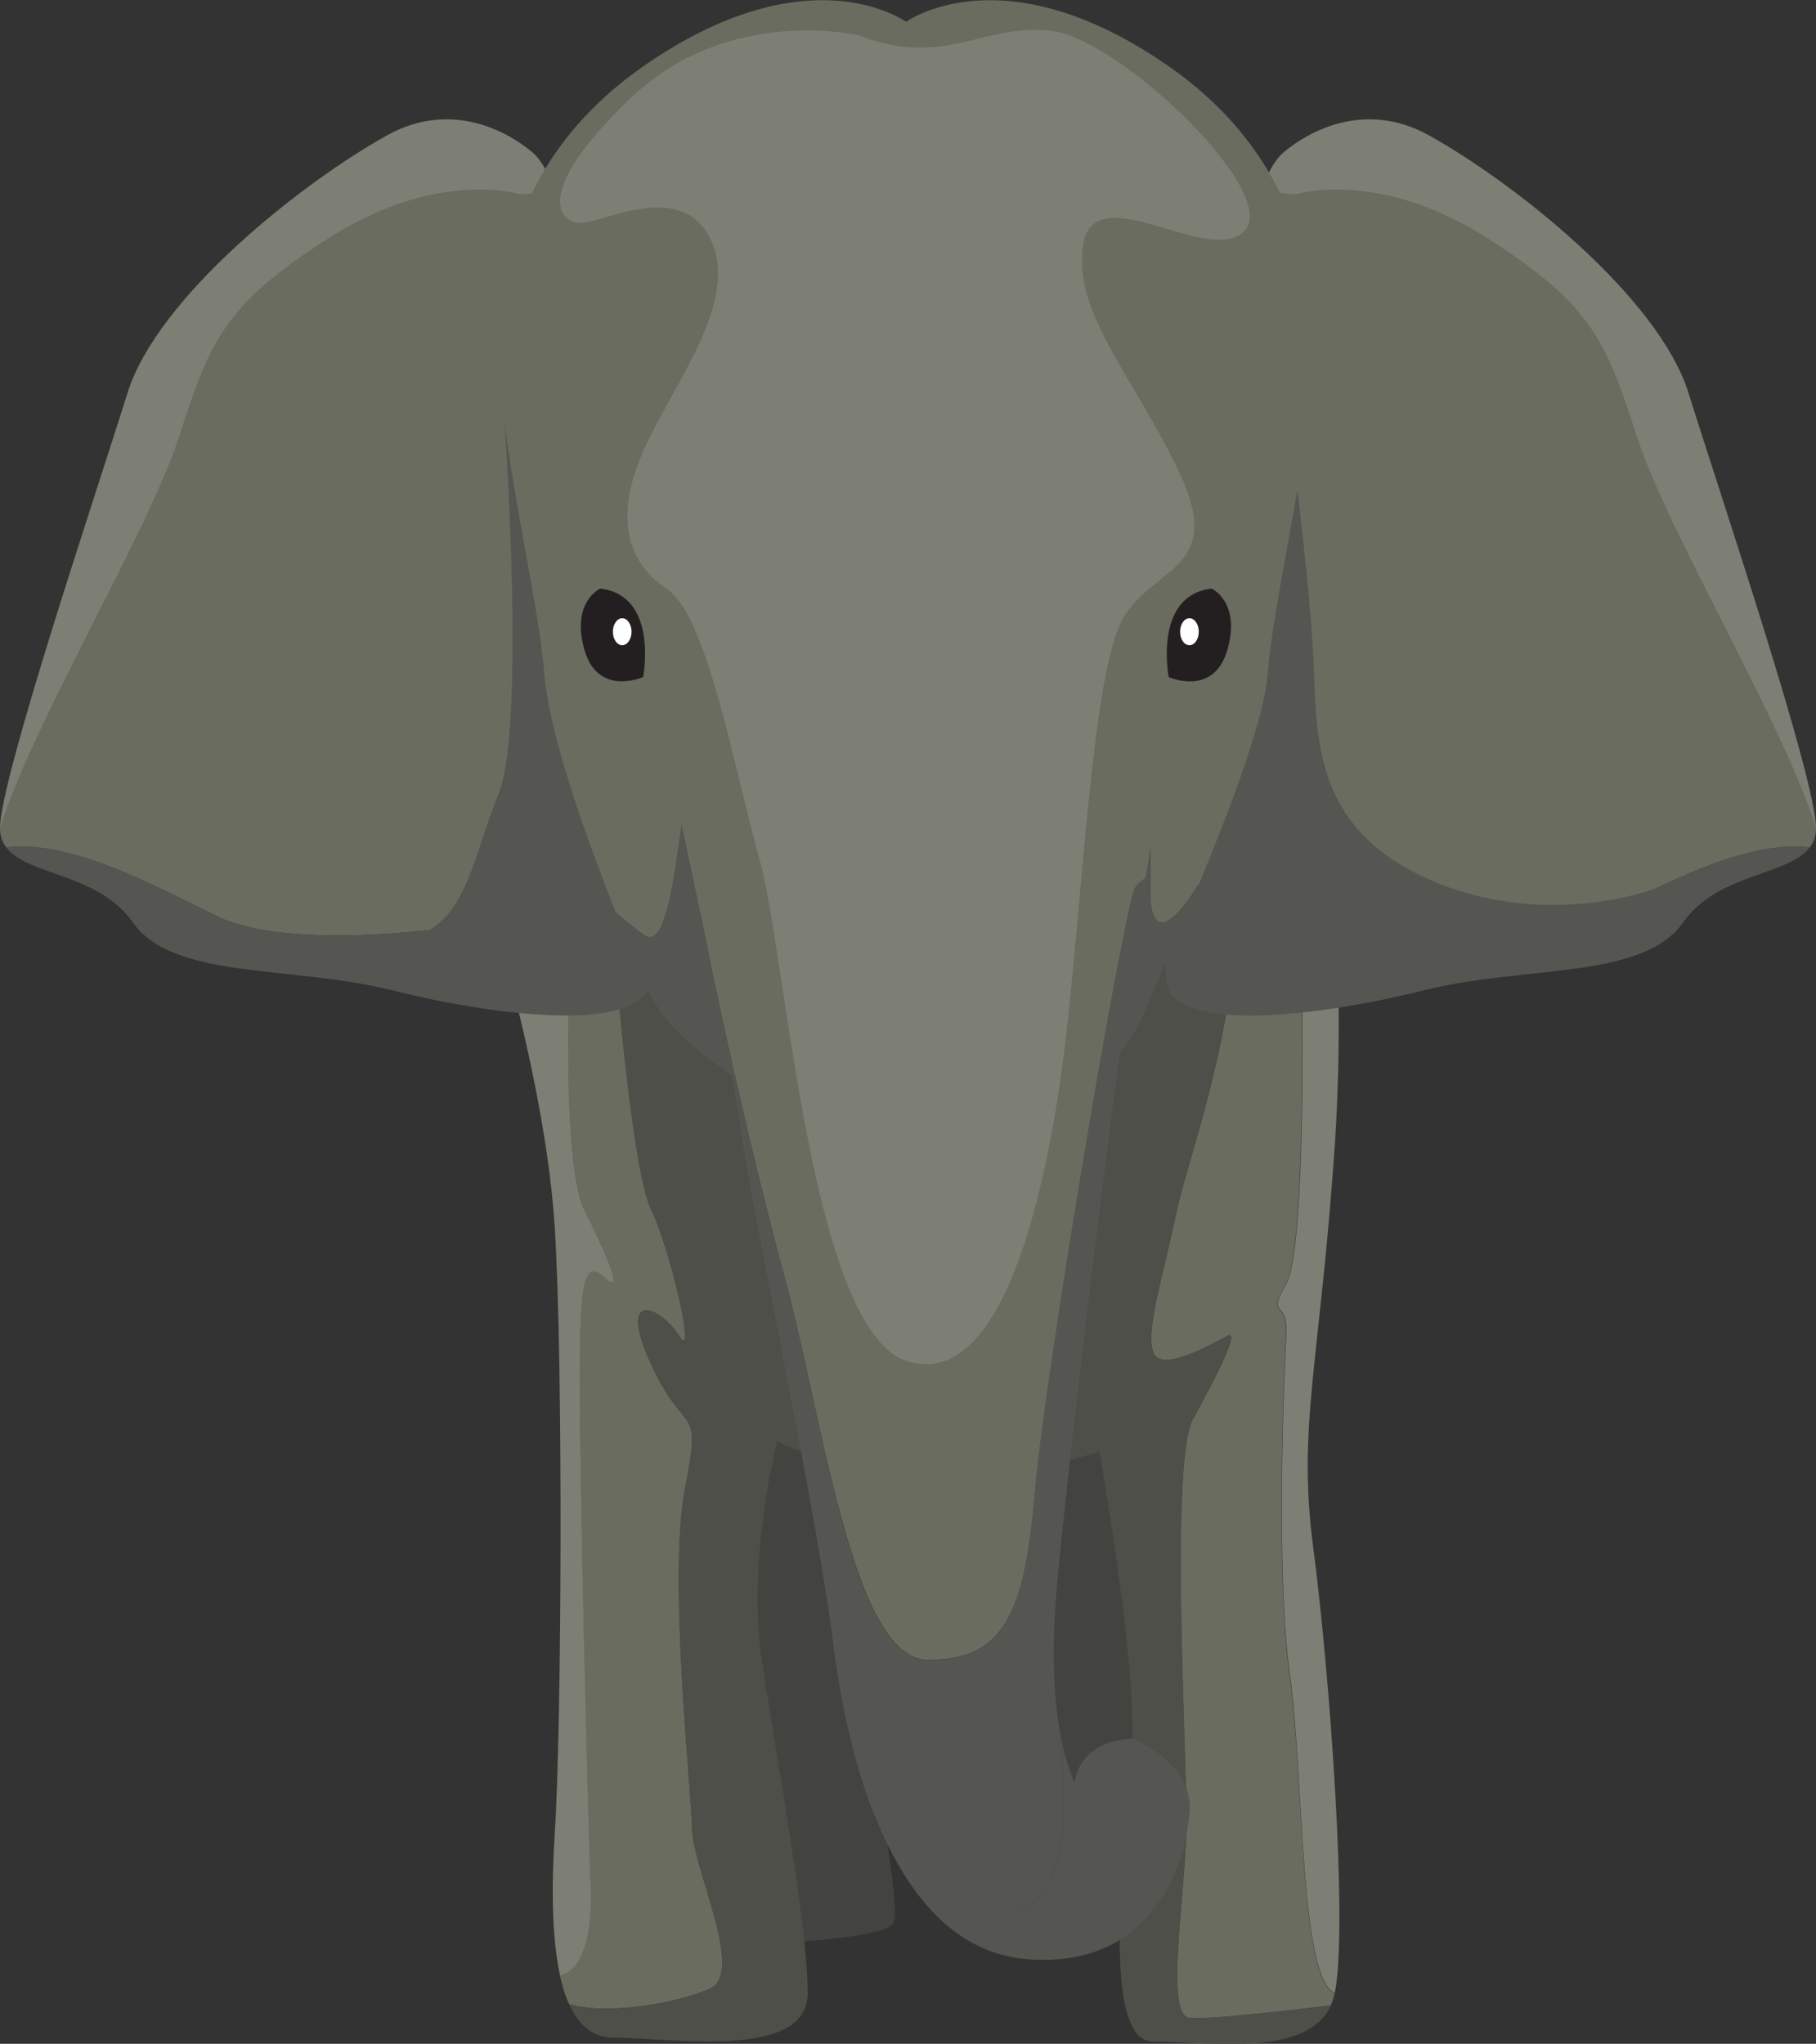 <?xml version="1.0" encoding="UTF-8"?>
<svg id="Layer_2" data-name="Layer 2" xmlns="http://www.w3.org/2000/svg" viewBox="0 0 87.53 98.48">
  <rect x="0" y="0" width="87.53" height="98.48" fill="#333333" stroke="none"/>
  <defs>
    <style>
      .cls-1 {
        fill: #43443f;
      }

      .cls-1, .cls-2, .cls-3, .cls-4, .cls-5, .cls-6, .cls-7 {
        stroke-width: 0px;
      }

      .cls-2 {
        fill: #7e7f74;
      }

      .cls-3 {
        fill: #fff;
      }

      .cls-4 {
        fill: #231f20;
      }

      .cls-5 {
        fill: #555651;
      }

      .cls-6 {
        fill: #4e4f49;
      }

      .cls-7 {
        fill: #6a6c60;
      }
    </style>
  </defs>
  <g id="_100" data-name="100">
    <g>
      <path class="cls-1" d="m40.07,67.88s.76,11.24,1.42,14.08c.65,2.84,1.94,9.93,1.57,10.7-.37.76-6.04,1.09-8.99.98-2.95-.11-7.2-23.25-1.86-25.76,5.35-2.51,6.77-6.44,7.86,0Z"/>
      <path class="cls-1" d="m49.77,68.38s-.11,11.07,0,14.45c.11,3.38,0,9.61.98,9.61s6.15.87,5.97-.44c-.18-1.31,2.95-25.68-.58-26.27-3.53-.58-6.33-1.76-6.37,2.65Z"/>
      <path class="cls-7" d="m64.33,96.03c-.04.22-.11.42-.19.6-1.37.17-5.77.7-6.81.6-1.23-.11-.14-6.22-.14-9.6s-.79-17.22.31-19.25c1.11-2.03,2.31-4.35,1.65-4.01-.65.34-3.22,1.85-3.57.77-.36-1.08.44-3.48,1.13-6.76.69-3.27,4.51-12.88,1.89-19.1-2.62-6.22-26.68-8.77-28.95,6.96,0,0,.82,10.17,1.73,12.03.92,1.86,2.23,7.51,1.35,6.1-.87-1.41-3.03-2.32-1.35,1.36,1.68,3.67,2.47,1.71,1.64,5.97-.83,4.26.3,14.41.33,16.37.03,1.96,2.58,6.99.87,7.75-1.71.76-5.01,1.27-6.79.75-.19-.41-.33-.88-.45-1.41.91-.12,1.6-1.63,1.48-4.25-.12-2.62-.53-19.65-.53-24.45s.22-5.79,1.2-4.92c.98.87.11-1.09-.98-3.27-1.09-2.18-.72-11.55-.72-11.55-1.08-.28-2.07-.3-2.98-.11-.37-1.39-.64-2.26-.64-2.26-3.2-27.54,26.91-21.57,33.51-19.58,4.52,1.36,6.46,10.11,7.01,18.88-.71.23-1.28,1.44-1.59,3.92,0,0,.22,12.55-.76,14.3-.98,1.75.11.63,0,2.5-.11,1.87-.5,11.47.18,16.39.69,4.91.46,14.51,2.15,15.28Z"/>
      <path class="cls-6" d="m64.14,96.64c-1.15,2.54-5.99,1.73-8.56,1.73-2.76,0-1.17-10.5-1.01-14.57.16-4.07-1.58-13.86-1.58-13.86-9.03,2.95-15.53-.49-15.53-.49,0,0-1.47,5.65-.74,10.55.74,4.9,2.21,12.78,2.21,16.04s-6.63,2.14-9.4,2.14c-.97,0-1.65-.61-2.1-1.61,1.79.53,5.09.02,6.79-.75,1.71-.76-.84-5.79-.87-7.75-.03-1.96-1.17-12.12-.33-16.37.83-4.26.04-2.29-1.64-5.97-1.68-3.67.48-2.77,1.35-1.36.87,1.41-.44-4.24-1.35-6.1-.92-1.85-1.73-12.03-1.73-12.03,2.27-15.74,26.33-13.19,28.95-6.96,2.62,6.22-1.2,15.83-1.89,19.1-.69,3.27-1.49,5.68-1.13,6.76.36,1.08,2.92-.43,3.57-.77.65-.34-.55,1.98-1.65,4.01-1.11,2.03-.31,15.87-.31,19.25s-1.09,9.5.14,9.6c1.04.09,5.44-.44,6.81-.6Z"/>
      <path class="cls-2" d="m29.14,61.55c-.98-.87-1.2.12-1.2,4.92s.41,21.83.53,24.45c.12,2.62-.57,4.13-1.48,4.25-.4-1.85-.41-4.34-.25-6.84.33-4.95.41-22.56,0-29.19-.28-4.47-1.51-9.63-2.28-12.51.91-.19,1.9-.17,2.98.11,0,0-.37,9.37.72,11.55,1.09,2.18,1.96,4.15.98,3.27Z"/>
      <path class="cls-2" d="m64.33,96.03c-1.7-.77-1.47-10.36-2.15-15.28-.69-4.91-.29-14.52-.18-16.39.11-1.87-.98-.75,0-2.5.98-1.75.76-14.3.76-14.3.31-2.47.88-3.69,1.59-3.92.26,4.07.21,8.14-.01,11.49-.72,10.55-1.82,13.56-1.04,19.47.78,5.91,1.68,18.15,1.04,21.41Z"/>
      <path class="cls-7" d="m56.72,34.19c1.61-.89,3.41.04,4.53,3.22,0,0,.49,6.52,2.46,6.94,1.96.43,9.82,1.47,13.26-.16,2.96-1.4,7-3.73,10.26-3.36.19-.25.3-.55.3-.93-1.47-4.87-7.12-14.28-8.6-18.77-1.47-4.49-1.96-6.32-7.25-9.68-5.28-3.36-9.2-2.11-9.2-2.11-.59-.02-1.16-.11-1.69-.25-1.81,4.51-3.29,15.84-4.07,25.09Z"/>
      <path class="cls-5" d="m56.34,47.72c.98,1.96,7.37,1.23,12.28,0,4.91-1.23,10.56-.49,12.52-3.29,1.66-2.36,5.07-2.24,6.09-3.6-3.26-.37-7.31,1.97-10.26,3.36-3.44,1.63-11.3.59-13.26.16-1.96-.42-2.46-6.94-2.46-6.94-1.12-3.18-2.92-4.12-4.53-3.22-.58,6.97-.76,12.76-.38,13.53Z"/>
      <path class="cls-2" d="m60.79,9.11c.54.14,1.1.23,1.69.25,0,0,3.92-1.25,9.2,2.11,5.28,3.36,5.77,5.19,7.25,9.68,1.47,4.49,7.12,13.89,8.6,18.77,0-2.41-4.67-16.25-6.14-20.97-1.47-4.72-8.59-10.26-12.52-12.43-3.93-2.17-7.12.93-7.12.93-.33.33-.65.9-.96,1.67Z"/>
      <path class="cls-5" d="m62.02,19.41s1.07,8.17,1.27,12.03c.2,3.86-.17,8.32,5.47,10.88,5.64,2.56,11.01.5,11.01.5,0,0-3.27,5.51-17.75,3.42-14.49-2.1,0-26.83,0-26.83Z"/>
      <path class="cls-7" d="m30.81,34.19c-1.61-.89-3.41.04-4.53,3.22,0,0-.49,6.52-2.46,6.94-1.96.43-9.82,1.47-13.26-.16-2.96-1.4-7-3.73-10.26-3.36-.19-.25-.3-.55-.3-.93,1.47-4.87,7.12-14.28,8.6-18.77,1.47-4.49,1.96-6.32,7.25-9.68,5.28-3.36,9.2-2.11,9.2-2.11.59-.02,1.16-.11,1.69-.25,1.81,4.51,3.29,15.84,4.07,25.09Z"/>
      <path class="cls-5" d="m31.19,47.72c-.98,1.96-7.37,1.23-12.28,0-4.91-1.23-10.56-.49-12.52-3.29-1.66-2.36-5.07-2.24-6.09-3.6,3.26-.37,7.31,1.97,10.26,3.36,3.44,1.63,11.3.59,13.26.16,1.96-.42,2.46-6.94,2.46-6.94,1.12-3.18,2.92-4.12,4.53-3.22.58,6.97.76,12.76.38,13.53Z"/>
      <path class="cls-2" d="m26.74,9.11c-.54.14-1.1.23-1.69.25,0,0-3.92-1.25-9.2,2.11-5.28,3.36-5.77,5.19-7.25,9.68-1.47,4.49-7.12,13.89-8.6,18.77,0-2.41,4.67-16.25,6.14-20.97,1.47-4.72,8.59-10.26,12.52-12.43,3.93-2.17,7.12.93,7.12.93.33.33.65.9.96,1.67Z"/>
      <path class="cls-5" d="m24.34,20.63s1,14.43-.31,17.62-1.67,6.99-4.93,6.91c-3.25-.09,3.79,3.96,7.88,0,4.09-3.96,3.31-12.54,3.46-18.93.14-6.39-6.47-16.1-6.1-5.6Z"/>
      <path class="cls-7" d="m63.26,17.86c-.27,4.7-1.88,11.08-2.15,14.52-.17,2.22-1.66,6.2-3.31,10.2,0,0,0,0,0,0-2.4,3.84-2.34.58-2.34.58v-5.24s-21.78-1.96-22.27,0c-.49,1.96-.82,8.02-2.09,7.16-.44-.3-.95-.72-1.43-1.14-1.74-4.4-3.23-8.84-3.44-11.55-.27-3.44-1.88-9.82-2.15-14.52-.27-4.7.88-10.57,7.15-14.83,7.37-5.01,11.85-2.39,12.44-1.99.6-.4,5.07-3.02,12.44,1.99,6.27,4.26,7.42,10.13,7.15,14.83Z"/>
      <path class="cls-4" d="m31,32.62s.76-3.93-2.07-4.26c0,0-1.42.65-.76,2.95.65,2.29,2.84,1.31,2.84,1.31Z"/>
      <ellipse class="cls-3" cx="29.99" cy="30.44" rx=".45" ry=".65"/>
      <path class="cls-4" d="m56.33,32.62s-.76-3.93,2.07-4.26c0,0,1.42.65.76,2.95s-2.84,1.31-2.84,1.31Z"/>
      <path class="cls-3" d="m56.88,30.44c0,.36.2.65.45.65s.45-.29.45-.65-.2-.65-.45-.65-.45.29-.45.65Z"/>
      <path class="cls-5" d="m57.79,42.58c-.91,2.19-1.86,4.39-2.67,6.3-2.11,4.97-10.36,6.25-11.39,6.55-.03,0-.05.01-.07.02-.02,0-.04-.01-.07-.02-1.03-.3-10.4-3.04-12.51-8.02-.48-1.14-.96-2.31-1.43-3.48.48.42.99.85,1.43,1.14,1.27.86,1.6-5.2,2.09-7.16.49-1.96,22.27,0,22.27,0v5.24s-.06,3.26,2.34-.58Z"/>
      <path class="cls-7" d="m55.22,42.17c0,.05-.02.1-.02.15-.29.15-.49.37-.57.66-.82,2.95-4.26,23.25-4.75,28.98s-1.47,8.02-5.14,8.02-5.01-11.46-6.97-18.66c-1.52-5.57-2.96-12.25-3.53-14.98,0,0,0-.02,0-.02-.01-.07-.03-.14-.04-.22-.96-4.67-2-9.34-2-9.34-.7-3.18,7.16-6.22,9.29-6.33,2.13-.11,9.99-.71,12.61,1.72,2.62,2.42,2.42,2.22,1.14,10.02Z"/>
      <path class="cls-2" d="m41.53,1.73s-6.32-1.56-11.08,2.95c-4.76,4.51-3.56,6.06-2.46,6.06s4.9-2.13,6.27.82c1.38,2.95-1.66,6.71-3.17,9.99-1.51,3.27-.91,5.52,1.04,6.82,1.96,1.3,3.17,8.34,4.48,13.04,1.31,4.7,2.44,22.71,7.12,24.18,4.67,1.47,6.8-8.51,7.62-15.39s1.31-17.9,2.78-20.41,4.9-2.35,2.74-6.96-5.24-7.83-4.65-11.1c.59-3.27,6.18,1.22,7.8-.65,1.61-1.88-6.06-9.2-9.33-9.59-3.27-.39-5.16,1.78-9.17.26Z"/>
      <path class="cls-5" d="m51.07,83.34c.24,2.48.88,8.33-2.5,8.88-3.33.54-6.38-4.72-6.47-4.87,0,0,0,0,0,0-1.01-2.58-1.61-5.51-1.94-8.17-.82-6.55-3.93-20.79-4.56-25.38-.24-1.73-.78-4.58-1.37-7.45.57,2.74,2.01,9.41,3.53,14.98,1.96,7.2,3.3,18.66,6.97,18.66s4.65-2.29,5.14-8.02,3.93-26.03,4.75-28.98c.08-.29.28-.51.57-.66-1.28,7.89-3.58,26.91-4.23,33.9-.3,3.26-.15,5.57.1,7.12Z"/>
      <path class="cls-5" d="m57.33,87.36c-.19,2.46-1.77,7.53-7.83,7.04-3.6-.29-5.92-3.29-7.39-7.06.09.16,3.13,5.41,6.47,4.87,3.38-.55,2.74-6.39,2.5-8.88.29,1.79.72,2.54.72,2.54.33-2.13,2.78-2.09,2.78-2.09,0,0,2.95,1.11,2.76,3.57Z"/>
    </g>
  </g>
</svg>